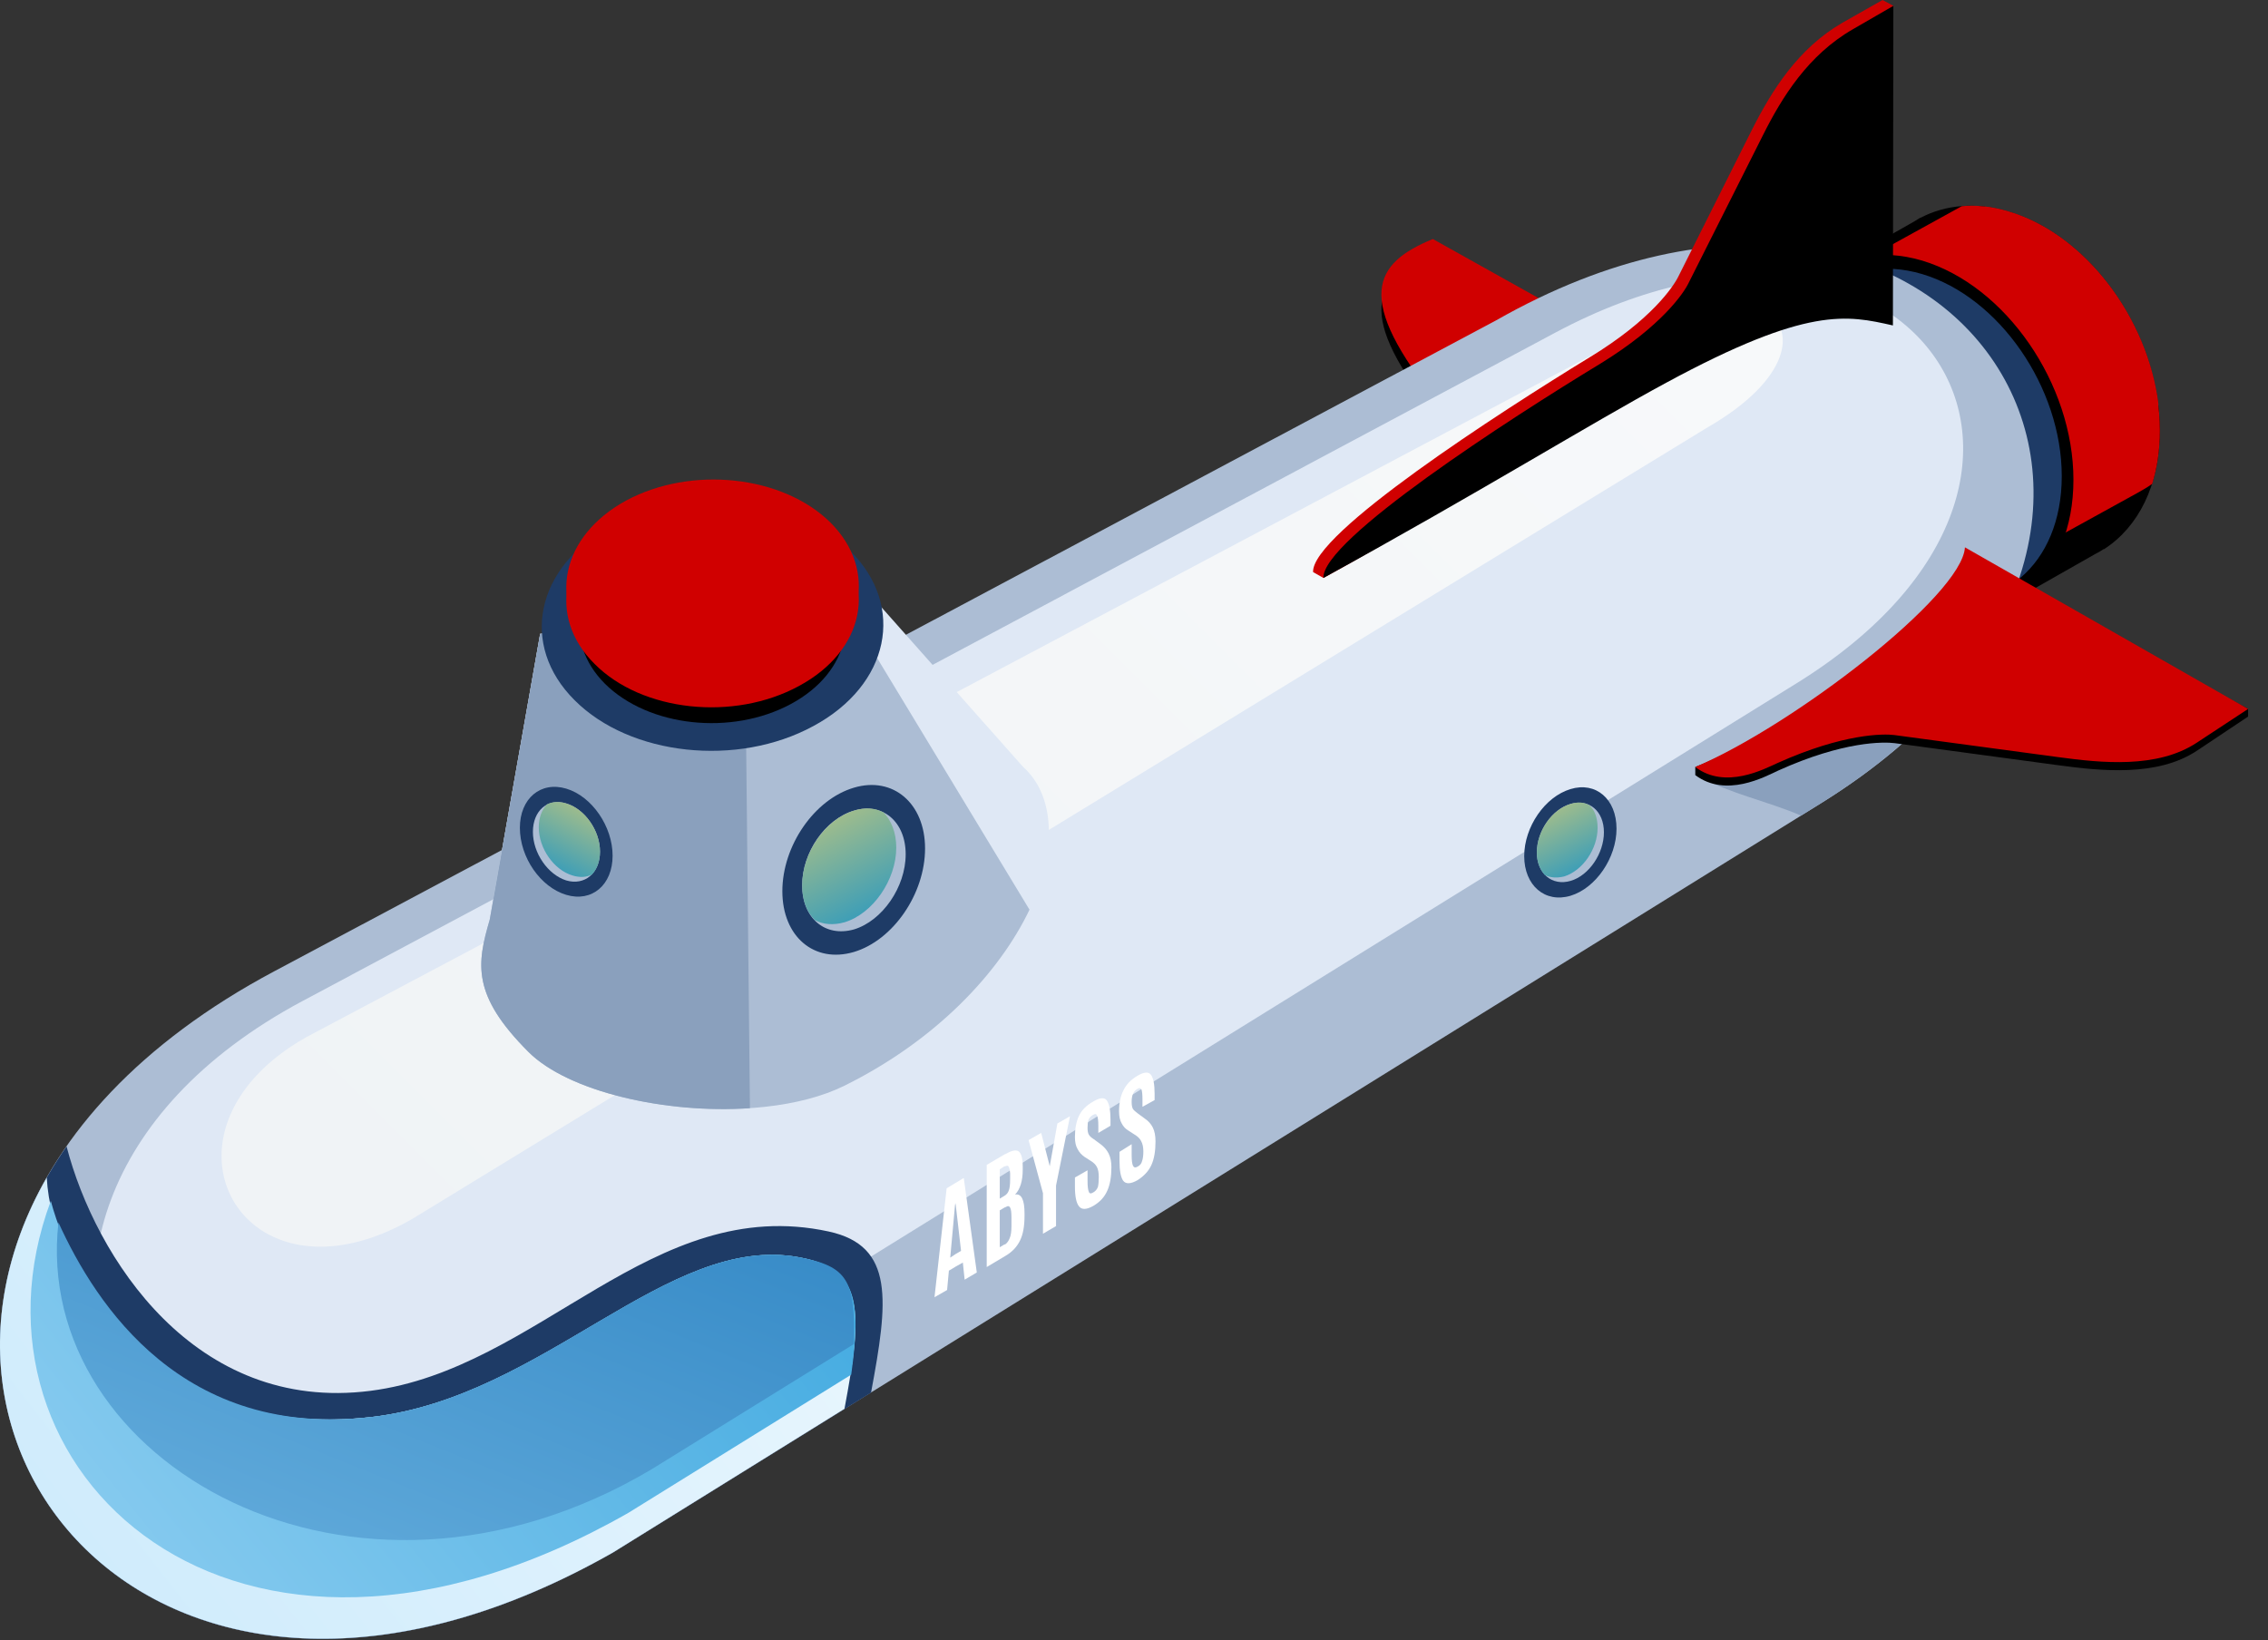 <svg width="112" height="81" viewBox="0 0 112 81" fill="none" xmlns="http://www.w3.org/2000/svg">
<rect x="0" y="0" width="112" height="81" fill="#333333" stroke="none"/>
<path d="M82.295 18.985L70.758 12.56C67.845 13.761 66.801 15.45 71.091 20.741C76.493 27.389 78.65 22.787 82.295 18.985Z" fill="black"/>
<path d="M82.295 18.252L70.758 11.805C67.845 13.005 66.801 14.695 71.091 19.986C76.493 26.633 78.65 22.031 82.295 18.252Z" fill="#D00000"/>
<path d="M99.191 10.45C103.326 11.672 106.66 16.518 106.66 21.276C106.66 23.966 105.593 26.033 103.904 27.123H103.881C103.748 27.212 103.607 27.293 103.459 27.367L99.702 29.501L98.479 27.389C94.7 25.855 91.721 21.276 91.721 16.808C91.721 16.452 91.736 16.111 91.766 15.785L90.343 13.317L94.567 10.916C94.656 10.857 94.737 10.805 94.811 10.761H94.833C96.056 10.116 97.568 9.96 99.191 10.45Z" fill="black"/>
<path d="M99.191 10.448C103.326 11.671 106.66 16.517 106.66 21.275C106.66 22.231 106.527 23.098 106.282 23.898C106.193 23.957 106.105 24.017 106.016 24.076C105.897 24.15 105.771 24.224 105.638 24.298L99.146 27.877L98.057 26.01C94.7 24.632 92.055 18.763 92.055 16.628C92.055 14.472 92.077 16.006 92.099 15.717L90.832 13.516L96.879 10.182C97.612 10.115 98.391 10.204 99.191 10.448Z" fill="#D00000"/>
<path d="M99.19 10.448C102.947 11.559 106.06 15.672 106.593 19.985L98.924 24.231L97.901 22.497C94.766 21.207 92.588 18.74 92.588 16.739C92.588 14.76 92.61 16.161 92.632 15.894L91.454 13.849L97.879 10.292C97.923 10.262 97.975 10.233 98.034 10.203C98.405 10.248 98.79 10.329 99.19 10.448Z" fill="#D00000"/>
<path d="M94.923 12.871C99.058 14.116 102.392 18.963 102.392 23.698C102.392 28.455 99.058 31.301 94.923 30.056C90.788 28.833 87.453 23.987 87.453 19.229C87.453 14.494 90.788 11.649 94.923 12.871Z" fill="black"/>
<path d="M94.924 13.537C98.725 14.671 101.815 19.14 101.815 23.519C101.815 27.898 98.725 30.522 94.924 29.388C91.122 28.254 88.032 23.786 88.032 19.406C88.032 15.027 91.122 12.404 94.924 13.537Z" fill="#1E3B66"/>
<path d="M73.87 15.829L13.536 47.975C-13.097 62.158 3.354 92.014 30.275 76.675L89.943 39.661C111.64 26.189 96.367 3.024 73.87 15.829Z" fill="#ACBDD4"/>
<path d="M76.805 16.429L14.937 49.441C-5.493 60.357 7.556 84.01 27.786 71.494L88.721 33.746C105.394 23.409 94.323 7.069 76.805 16.429Z" fill="#DFE8F5"/>
<path d="M80.539 16.517L15.136 51.219C6.889 55.866 11.957 65.047 20.361 60.201L84.341 21.097C91.277 17.095 87.564 12.449 80.539 16.517Z" fill="url(#paint0_linear_540_11245)"/>
<path d="M26.675 31.3C31.388 31.3 39.791 29.988 43.526 29.988L50.506 37.858C53.907 40.904 50.44 49.307 41.703 53.62C37.346 55.776 28.876 54.731 26.097 51.952C23.296 49.151 23.54 47.617 24.185 45.416L26.675 31.3Z" fill="#DFE8F5"/>
<path d="M92.966 15.762L93.5 0.289L92.966 0L90.966 1.134C88.787 2.401 87.498 4.468 86.519 6.402L82.874 13.672C82.629 14.161 81.54 15.806 78.494 17.651C74.026 20.386 64.755 26.366 64.844 28.255L65.356 28.544C72.692 24.52 78.161 20.541 81.784 18.585C88.765 14.806 90.699 15.25 92.966 15.762Z" fill="#D00000"/>
<path d="M93.477 16.073L93.499 0.289L91.499 1.445C89.298 2.712 88.008 4.78 87.052 6.692L83.384 13.983C83.162 14.45 82.073 16.095 79.027 17.962C74.559 20.675 65.266 26.677 65.355 28.544C73.025 24.343 78.582 20.897 82.295 18.896C89.275 15.117 91.21 15.562 93.477 16.073Z" fill="black"/>
<path d="M41.836 30.057L50.84 44.929C49.35 48.041 46.238 51.376 41.703 53.621C37.346 55.778 28.876 54.733 26.097 51.954C23.296 49.153 23.54 47.619 24.185 45.418L26.675 31.302C30.788 31.302 37.657 30.301 41.836 30.057Z" fill="#ACBDD4"/>
<path d="M36.834 35.548L37.034 54.733C32.855 55.022 28.053 53.911 26.097 51.954C23.296 49.153 23.54 47.619 24.185 45.419L26.675 31.302C28.053 31.302 29.72 31.191 31.521 31.035L36.834 35.548Z" fill="#8AA0BD"/>
<path d="M28.385 34.592C31.119 37.326 36.41 37.904 40.167 35.859C43.924 33.836 44.747 29.945 41.99 27.211C39.256 24.477 33.965 23.899 30.208 25.944C26.451 27.989 25.628 31.857 28.385 34.592Z" fill="#1E3B66"/>
<path d="M29.874 33.77C32.03 35.904 36.121 36.349 39.055 34.771C41.989 33.192 42.634 30.169 40.478 28.035C38.344 25.901 34.231 25.456 31.319 27.034C28.384 28.635 27.74 31.636 29.874 33.77Z" fill="black"/>
<path d="M29.363 32.791C31.698 35.147 36.233 35.636 39.456 33.88C42.68 32.146 43.369 28.834 41.012 26.477C38.656 24.121 34.143 23.632 30.92 25.388C27.696 27.122 27.007 30.457 29.363 32.791Z" fill="#D00000"/>
<path d="M29.363 32.147C31.698 34.481 36.233 34.97 39.456 33.236C42.68 31.48 43.369 28.167 41.012 25.811C38.656 23.477 34.143 22.988 30.92 24.722C27.696 26.478 27.007 29.79 29.363 32.147Z" fill="#D00000"/>
<path d="M30.631 31.434C32.477 33.279 35.989 33.657 38.501 32.301C41.013 30.923 41.569 28.344 39.724 26.521C37.901 24.676 34.366 24.298 31.854 25.654C29.342 27.032 28.808 29.611 30.631 31.434Z" fill="#D00000"/>
<path fill-rule="evenodd" clip-rule="evenodd" d="M47.593 58.178L48.237 62.846L47.637 63.202L47.548 62.357L47.192 62.557L46.859 62.757L46.77 63.713L46.148 64.069L46.748 58.689L47.192 58.422L47.593 58.178ZM47.459 61.779L47.192 59.467V59.423H47.17L46.925 62.113L47.192 61.935L47.459 61.779Z" fill="white"/>
<path fill-rule="evenodd" clip-rule="evenodd" d="M50.594 59.933V60.044C50.594 60.562 50.52 60.97 50.372 61.267C50.223 61.578 49.986 61.83 49.66 62.022L48.727 62.578V57.532L49.638 56.998H49.66C49.957 56.82 50.172 56.776 50.305 56.865C50.438 56.968 50.505 57.221 50.505 57.621V57.776C50.505 58.325 50.379 58.732 50.127 58.999C50.438 58.94 50.594 59.251 50.594 59.933ZM49.371 59.199L49.594 59.066C49.623 59.051 49.645 59.036 49.66 59.021C49.734 58.962 49.786 58.888 49.816 58.799C49.86 58.695 49.883 58.51 49.883 58.243V57.954C49.868 57.761 49.838 57.643 49.794 57.598C49.764 57.569 49.719 57.569 49.66 57.598C49.631 57.598 49.601 57.606 49.571 57.621L49.371 57.754V59.199ZM49.949 60.133C49.949 59.881 49.927 59.718 49.883 59.644C49.838 59.555 49.764 59.547 49.66 59.621H49.638L49.371 59.777V61.6L49.594 61.467C49.608 61.467 49.631 61.459 49.66 61.444C49.749 61.37 49.816 61.274 49.86 61.155C49.92 61.022 49.949 60.822 49.949 60.555V60.133Z" fill="white"/>
<path d="M51.839 57.599L51.416 55.953L50.794 56.309L51.505 58.932V60.933L52.15 60.555V58.554L52.839 55.131L52.217 55.487L51.839 57.599Z" fill="white"/>
<path d="M54.35 56.511L54.017 56.266C53.898 56.192 53.817 56.118 53.772 56.044C53.728 55.97 53.706 55.858 53.706 55.71C53.706 55.547 53.72 55.414 53.75 55.31C53.794 55.206 53.868 55.125 53.972 55.066C54.076 55.006 54.143 55.014 54.172 55.088C54.217 55.177 54.239 55.347 54.239 55.599V55.955L54.839 55.599V55.288C54.839 54.843 54.78 54.532 54.661 54.354C54.543 54.191 54.321 54.206 53.995 54.399C53.654 54.591 53.416 54.828 53.283 55.11C53.15 55.392 53.083 55.74 53.083 56.155C53.083 56.407 53.127 56.607 53.216 56.755C53.291 56.903 53.402 57.029 53.55 57.133L53.861 57.333C54.009 57.422 54.113 57.526 54.172 57.644C54.232 57.763 54.261 57.926 54.261 58.133C54.261 58.341 54.246 58.504 54.217 58.623C54.172 58.741 54.098 58.83 53.995 58.889C53.876 58.964 53.802 58.956 53.772 58.867C53.728 58.778 53.706 58.593 53.706 58.311V57.8L53.083 58.156V58.6C53.083 59.089 53.15 59.416 53.283 59.578C53.416 59.756 53.654 59.749 53.995 59.556C54.321 59.364 54.55 59.112 54.684 58.8C54.817 58.504 54.884 58.119 54.884 57.644C54.884 57.378 54.839 57.155 54.75 56.977C54.661 56.8 54.528 56.644 54.35 56.511Z" fill="white"/>
<path d="M56.929 55.688C56.84 55.51 56.707 55.362 56.529 55.243L56.195 54.998C56.077 54.91 55.995 54.836 55.951 54.776C55.906 54.702 55.884 54.584 55.884 54.42C55.884 54.258 55.906 54.124 55.951 54.02C55.995 53.917 56.069 53.835 56.173 53.776C56.262 53.717 56.329 53.731 56.373 53.82C56.403 53.909 56.418 54.072 56.418 54.309V54.665L57.018 54.332V54.02C57.018 53.561 56.959 53.25 56.84 53.087C56.721 52.924 56.499 52.938 56.173 53.131C55.847 53.324 55.617 53.561 55.484 53.843C55.336 54.124 55.262 54.472 55.262 54.887C55.262 55.139 55.306 55.339 55.395 55.488C55.469 55.636 55.58 55.754 55.729 55.843L56.04 56.043C56.188 56.132 56.292 56.236 56.351 56.355C56.425 56.488 56.462 56.658 56.462 56.866C56.462 57.073 56.44 57.236 56.395 57.355C56.366 57.474 56.292 57.562 56.173 57.622C56.069 57.681 55.995 57.666 55.951 57.577C55.906 57.488 55.884 57.303 55.884 57.022V56.51L55.284 56.888V57.333C55.284 57.807 55.343 58.133 55.462 58.311C55.595 58.489 55.832 58.481 56.173 58.289C56.499 58.081 56.729 57.829 56.862 57.533C56.996 57.236 57.062 56.851 57.062 56.377C57.062 56.095 57.018 55.865 56.929 55.688Z" fill="white"/>
<path d="M83.718 38.282C85.541 39.239 87.23 39.55 88.942 40.283L89.942 39.661C93.544 37.416 96.1 34.926 97.812 32.369C97.167 32.769 96.523 33.214 95.9 33.592C92.944 35.304 86.919 38.549 83.718 38.282Z" fill="#8AA0BD"/>
<path d="M97.034 27.434L111.017 35.014V35.392L108.483 37.082C106.527 38.371 103.77 38.082 101.636 37.793L93.566 36.704C93.032 36.637 91.054 36.593 87.808 38.06C87.141 38.371 85.23 39.416 83.718 38.282V37.882C88.542 35.992 96.901 29.746 97.034 27.434Z" fill="black"/>
<path d="M97.034 27.033L111.017 35.014L108.483 36.681C106.527 37.971 103.77 37.682 101.636 37.393L93.544 36.303C93.032 36.237 91.054 36.215 87.786 37.682C87.141 37.971 85.207 39.016 83.718 37.882C88.542 35.837 96.901 29.412 97.034 27.033Z" fill="#D00000"/>
<path d="M77.56 38.971C76.293 39.349 75.27 40.839 75.27 42.284C75.27 43.729 76.293 44.618 77.56 44.24C78.805 43.862 79.828 42.373 79.828 40.928C79.828 39.46 78.805 38.593 77.56 38.971Z" fill="#1E3B66"/>
<path d="M77.561 39.704C76.649 39.971 75.894 41.038 75.894 42.105C75.894 43.15 76.649 43.773 77.561 43.506C78.472 43.239 79.206 42.15 79.206 41.105C79.206 40.06 78.472 39.438 77.561 39.704Z" fill="#ACBDD4"/>
<path d="M77.56 39.706C76.648 39.973 75.893 41.04 75.893 42.107C75.893 42.574 76.048 42.952 76.293 43.219C76.559 43.352 76.893 43.374 77.249 43.285C78.16 42.996 78.894 41.929 78.894 40.884C78.894 40.418 78.76 40.017 78.494 39.773C78.227 39.617 77.916 39.595 77.56 39.706Z" fill="url(#paint1_linear_540_11245)"/>
<path d="M42.169 38.903C40.213 39.481 38.635 41.771 38.635 44.016C38.635 46.261 40.213 47.595 42.169 47.017C44.103 46.439 45.682 44.149 45.682 41.904C45.682 39.681 44.103 38.325 42.169 38.903Z" fill="#1E3B66"/>
<path d="M42.169 40.035C40.746 40.458 39.612 42.103 39.612 43.726C39.612 45.349 40.746 46.304 42.169 45.904C43.569 45.482 44.725 43.815 44.725 42.192C44.725 40.569 43.569 39.613 42.169 40.035Z" fill="#ACBDD4"/>
<path d="M42.17 40.038C40.769 40.46 39.613 42.105 39.613 43.728C39.613 44.461 39.836 45.039 40.236 45.44C40.636 45.662 41.147 45.706 41.703 45.551C43.103 45.128 44.26 43.461 44.26 41.86C44.26 41.127 44.015 40.527 43.637 40.126C43.215 39.904 42.726 39.86 42.17 40.038Z" fill="url(#paint2_linear_540_11245)"/>
<path d="M27.963 38.95C29.23 39.328 30.252 40.817 30.252 42.262C30.252 43.707 29.23 44.574 27.963 44.196C26.695 43.818 25.673 42.351 25.673 40.884C25.673 39.439 26.695 38.572 27.963 38.95Z" fill="#1E3B66"/>
<path d="M27.962 39.682C28.873 39.949 29.629 41.016 29.629 42.061C29.629 43.128 28.873 43.751 27.962 43.484C27.05 43.195 26.316 42.128 26.316 41.083C26.316 40.038 27.05 39.394 27.962 39.682Z" fill="#ACBDD4"/>
<path d="M27.962 39.682C28.874 39.949 29.63 41.016 29.63 42.061C29.63 42.55 29.474 42.928 29.23 43.195C28.963 43.328 28.629 43.351 28.274 43.239C27.362 42.973 26.606 41.906 26.606 40.861C26.606 40.372 26.762 39.994 27.007 39.727C27.273 39.594 27.607 39.571 27.962 39.682Z" fill="url(#paint3_linear_540_11245)"/>
<path d="M3.287 56.621C4.71 62.09 9.601 69.804 18.293 68.692C26.63 67.625 32.209 58.933 40.924 60.823C44.192 61.534 43.858 64.269 43.014 68.781L30.276 76.673C8.111 89.3 -6.961 71.293 3.287 56.621Z" fill="#1E3B66"/>
<path d="M2.309 58.156C2.554 62.98 7.533 71.228 18.36 69.983C26.874 69.005 32.943 60.913 39.435 62.091C42.725 62.669 42.591 64.848 41.702 69.583L30.276 76.674C8.867 88.857 -5.916 72.495 2.309 58.156Z" fill="url(#paint4_linear_540_11245)"/>
<path d="M42.035 67.894L31.031 74.718C11.468 85.878 -2.426 72.562 2.509 59.312C3.709 63.803 8.333 71.139 18.359 69.983C26.874 69.005 32.943 60.913 39.434 62.091C42.302 62.603 42.547 64.137 42.035 67.894Z" fill="url(#paint5_linear_540_11245)"/>
<path d="M42.169 66.381L32.188 72.561C17.382 81.365 1.554 72.183 2.887 60.379C4.755 64.492 9.045 71.072 18.36 69.983C26.874 68.982 32.943 60.912 39.435 62.091C41.902 62.535 42.236 63.269 42.169 66.381Z" fill="url(#paint6_linear_540_11245)"/>
<defs>
<linearGradient id="paint0_linear_540_11245" x1="-56.928" y1="107.26" x2="120.127" y2="-69.796" gradientUnits="userSpaceOnUse">
<stop stop-color="#E8EDF1"/>
<stop offset="1" stop-color="white"/>
</linearGradient>
<linearGradient id="paint1_linear_540_11245" x1="76.539" y1="46.017" x2="73.164" y2="39.671" gradientUnits="userSpaceOnUse">
<stop stop-color="#008BD2"/>
<stop offset="1" stop-color="#DCCF71"/>
</linearGradient>
<linearGradient id="paint2_linear_540_11245" x1="40.606" y1="49.771" x2="35.401" y2="39.982" gradientUnits="userSpaceOnUse">
<stop stop-color="#008BD2"/>
<stop offset="1" stop-color="#DCCF71"/>
</linearGradient>
<linearGradient id="paint3_linear_540_11245" x1="23.839" y1="43.211" x2="27.334" y2="36.906" gradientUnits="userSpaceOnUse">
<stop stop-color="#008BD2"/>
<stop offset="1" stop-color="#DCCF71"/>
</linearGradient>
<linearGradient id="paint4_linear_540_11245" x1="-21.778" y1="86.87" x2="57.662" y2="24.805" gradientUnits="userSpaceOnUse">
<stop stop-color="#BFE5FB"/>
<stop offset="1" stop-color="white"/>
</linearGradient>
<linearGradient id="paint5_linear_540_11245" x1="-22.915" y1="91.784" x2="59.949" y2="24.682" gradientUnits="userSpaceOnUse">
<stop stop-color="#BFE5FB"/>
<stop offset="1" stop-color="#008BD2"/>
</linearGradient>
<linearGradient id="paint6_linear_540_11245" x1="45.06" y1="27.943" x2="9.121" y2="116.894" gradientUnits="userSpaceOnUse">
<stop stop-color="#0062AE"/>
<stop offset="1" stop-color="#A1DAF8"/>
</linearGradient>
</defs>
</svg>
